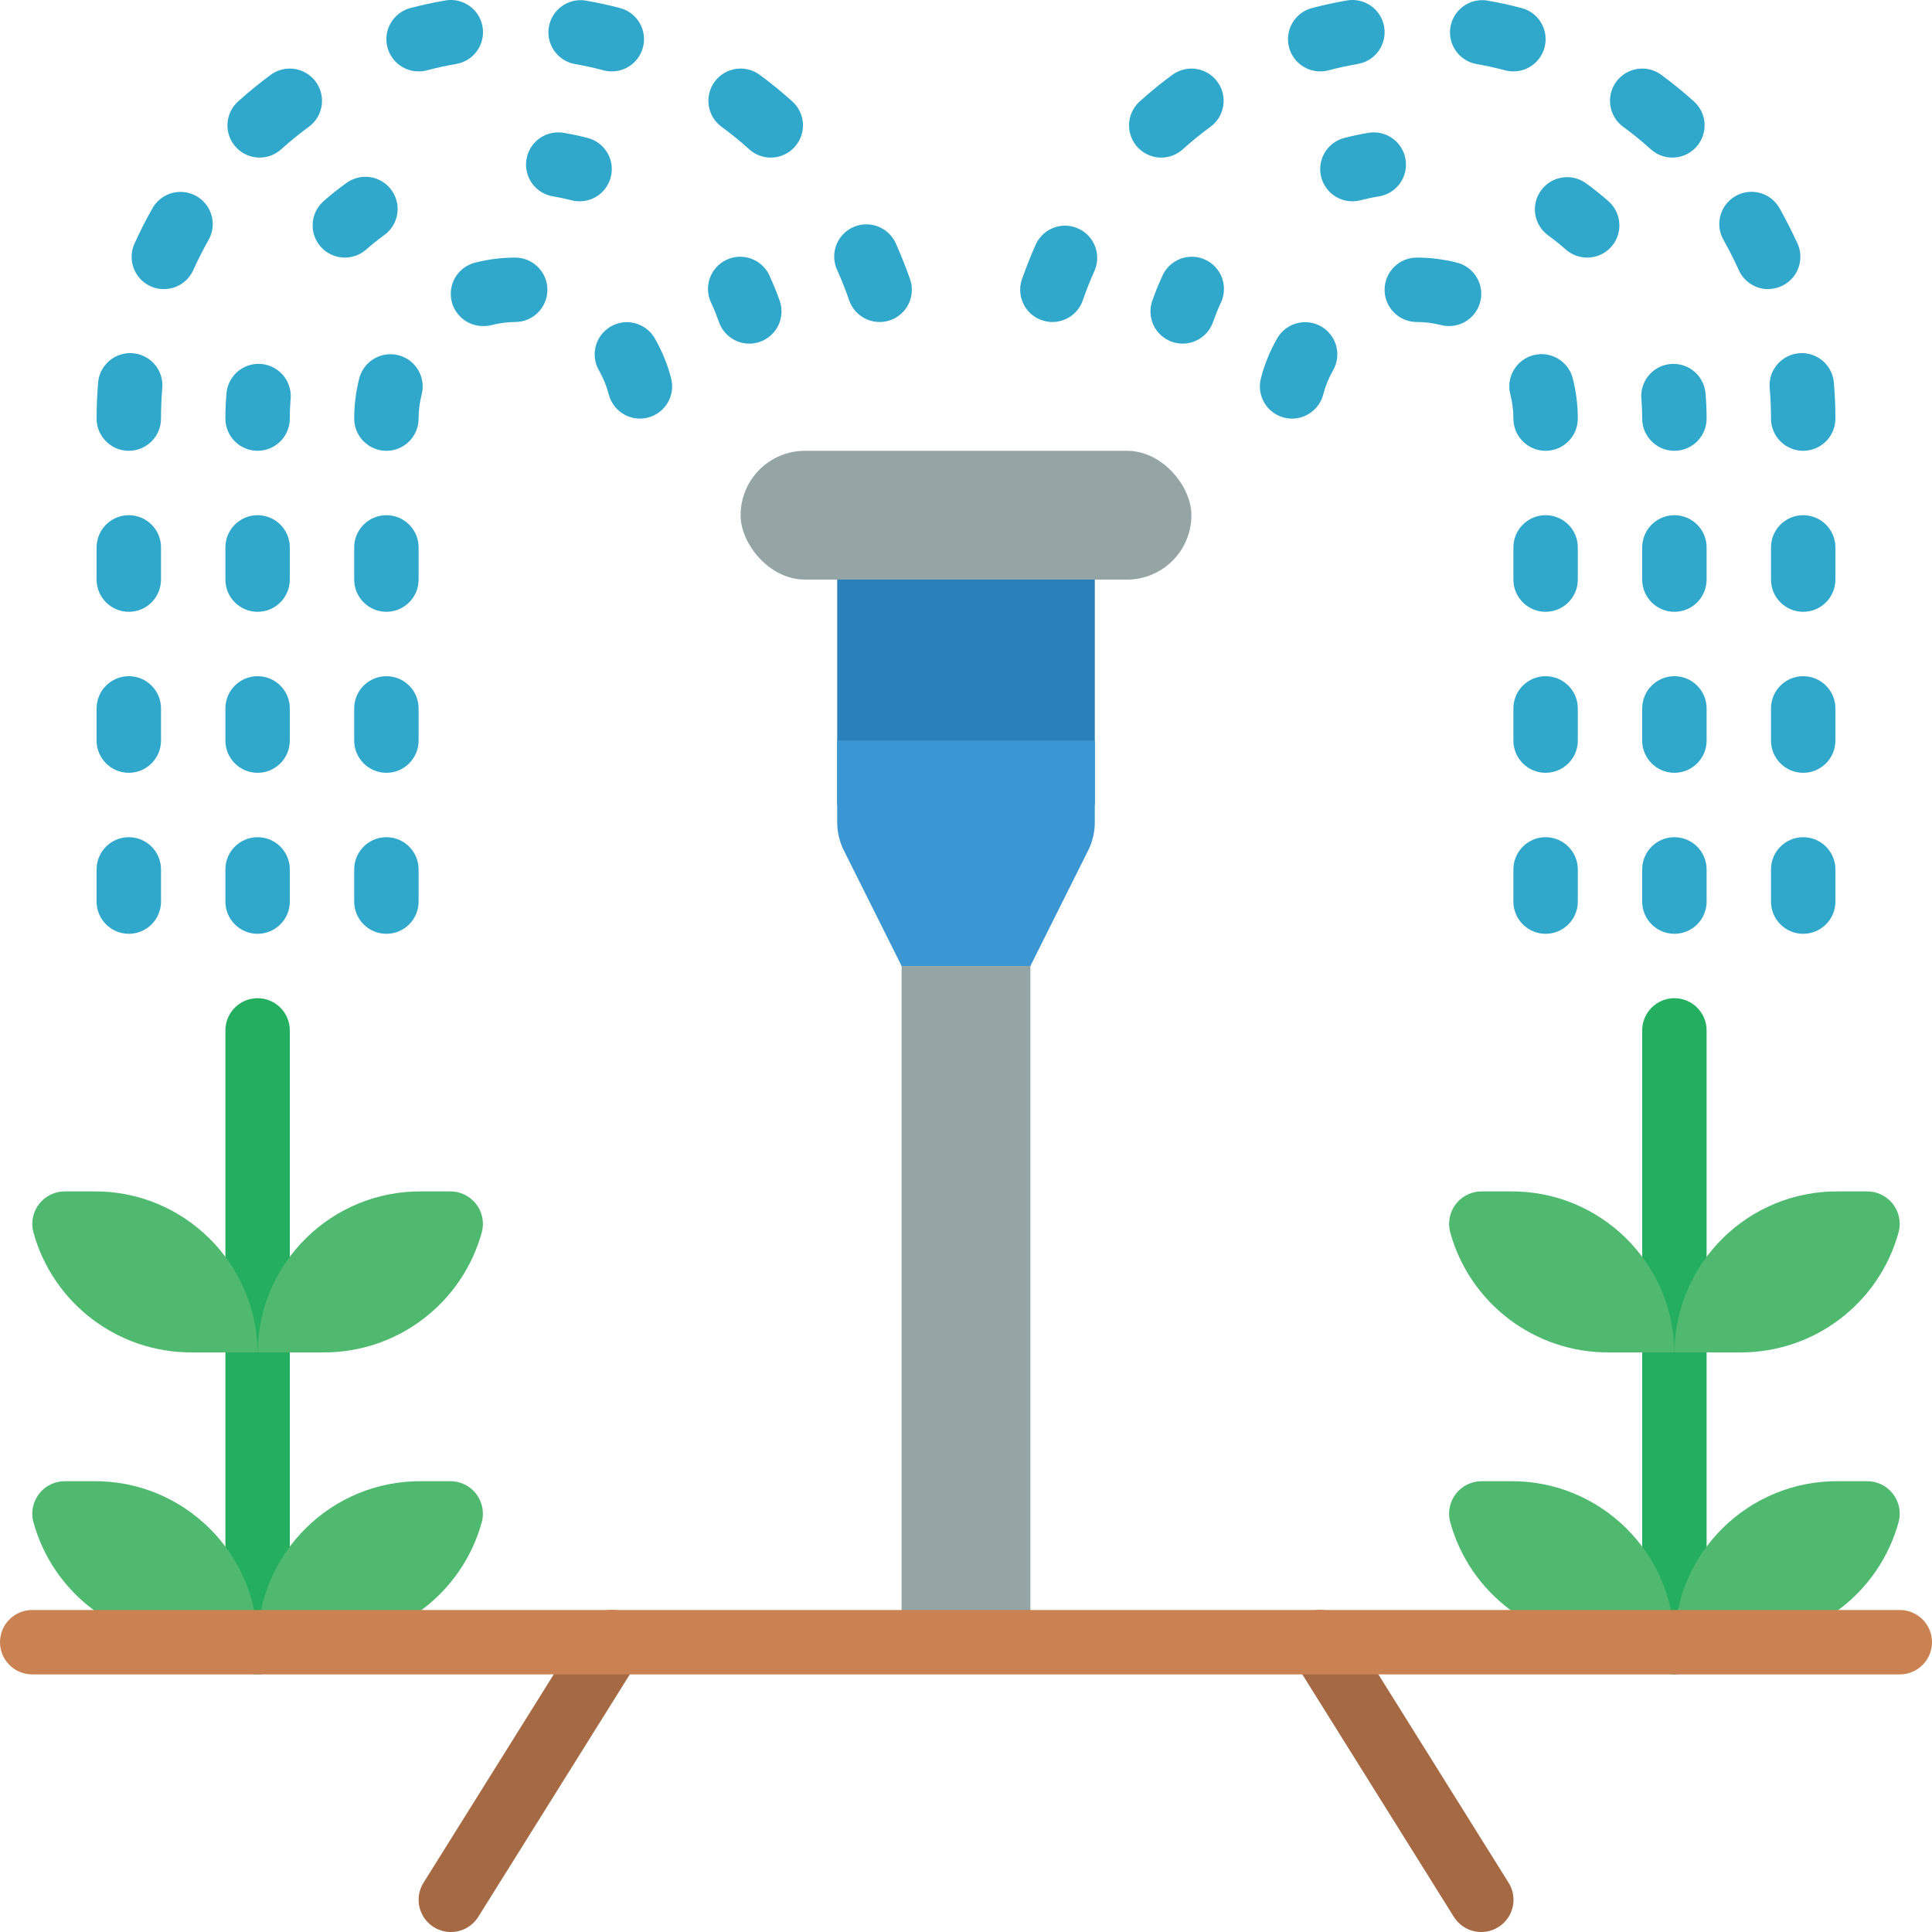 <svg height="512" viewBox="0 0 60 60" width="512" xmlns="http://www.w3.org/2000/svg"><g id="Page-1" fill="none" fill-rule="evenodd"><g id="037---Sprinkler" fill-rule="nonzero" transform="translate(0 -1)"><path id="Rectangle-path" d="m28 30h4v22h-4z" fill="#95a5a5"/><path id="Shape" d="m14 61c-.363-0-.698-.198-.874-.516-.176-.318-.166-.706.027-1.014l5-8c.293-.469.911-.613 1.38-.32s.613.911.32 1.38l-5 8c-.184.294-.506.472-.853.47z" fill="#a56a43"/><path id="Shape" d="m46 61c-.345 0-.666-.177-.849-.47l-5-8c-.189-.304-.202-.685-.034-1.001.168-.316.492-.518.85-.53s.695.167.884.471l5 8c.193.309.203.698.026 1.016-.177.318-.513.515-.877.514z" fill="#a56a43"/><path id="Shape" d="m8 53c-.552 0-1-.448-1-1v-19c0-.552.448-1 1-1s1 .448 1 1v19c0 .552-.448 1-1 1z" fill="#24ae5f"/><path id="Shape" d="m52 53c-.552 0-1-.448-1-1v-19c0-.552.448-1 1-1s1 .448 1 1v19c0 .552-.448 1-1 1z" fill="#24ae5f"/><path id="Shape" d="m8 52h-2.037c-2.303.013-4.327-1.525-4.931-3.748-.075-.304-.005-.625.189-.87s.491-.386.804-.382h.883c2.786-.024 5.066 2.214 5.092 5z" fill="#4fba6f"/><path id="Shape" d="m13.975 47c.313-.004.609.137.804.382.194.245.264.566.189.87-.604 2.223-2.628 3.761-4.931 3.748h-2.037c.026-2.786 2.306-5.024 5.092-5z" fill="#4fba6f"/><path id="Shape" d="m52 52h-2.037c-2.303.013-4.327-1.525-4.931-3.748-.075-.304-.005-.625.189-.87.194-.245.491-.386.804-.382h.883c2.786-.024 5.066 2.214 5.092 5z" fill="#4fba6f"/><path id="Shape" d="m57.975 47c.313-.004.609.137.804.382.194.245.264.566.189.87-.604 2.223-2.628 3.761-4.931 3.748h-2.037c.026-2.786 2.306-5.024 5.092-5z" fill="#4fba6f"/><path id="Shape" d="m8 43h-2.037c-2.303.013-4.327-1.525-4.931-3.748-.075-.304-.005-.625.189-.87s.491-.386.804-.382h.883c2.786-.024 5.066 2.214 5.092 5z" fill="#4fba6f"/><path id="Shape" d="m13.975 38c.313-.004.609.137.804.382.194.245.264.566.189.87-.604 2.223-2.628 3.761-4.931 3.748h-2.037c.026-2.786 2.306-5.024 5.092-5z" fill="#4fba6f"/><path id="Shape" d="m52 43h-2.037c-2.303.013-4.327-1.525-4.931-3.748-.075-.304-.005-.625.189-.87.194-.245.491-.386.804-.382h.883c2.786-.024 5.066 2.214 5.092 5z" fill="#4fba6f"/><path id="Shape" d="m57.975 38c.313-.004.609.137.804.382.194.245.264.566.189.87-.604 2.223-2.628 3.761-4.931 3.748h-2.037c.026-2.786 2.306-5.024 5.092-5z" fill="#4fba6f"/><path id="Rectangle-path" d="m26 18h8v8h-8z" fill="#2980ba"/><path id="Shape" d="m59 53h-58c-.552 0-1-.448-1-1s.448-1 1-1h58c.552 0 1 .448 1 1s-.448 1-1 1z" fill="#cb8252"/><path id="Shape" d="m34 24-0 2.53c.001.309-.071.614-.21.89l-1.79 3.58h-4l-1.79-3.58c-.139-.276-.211-.581-.21-.89l-0-2.53z" fill="#3b97d3"/><rect id="Rectangle-path" fill="#95a5a5" height="4" rx="2" width="14" x="23" y="15"/><g fill="#2fa8cc"><path id="Shape" d="m27.317 11c-.425-0-.804-.269-.944-.671-.111-.321-.236-.635-.373-.94-.152-.327-.116-.71.093-1.003s.56-.451.919-.413c.358.038.668.265.812.596.161.359.307.726.438 1.1.107.306.06.645-.128.91-.188.265-.492.422-.817.421z"/><path id="Shape" d="m23.271 11.672c-.424-0-.801-.268-.942-.667-.071-.2-.149-.4-.237-.587-.162-.326-.133-.715.074-1.014.207-.299.561-.462.923-.425.362.037.676.268.818.603.113.247.215.5.306.756.108.306.062.646-.126.911-.188.265-.492.423-.817.423z"/><path id="Shape" d="m23.937 5.894c-.247 0-.485-.091-.668-.257-.275-.248-.562-.481-.861-.7-.445-.327-.541-.953-.214-1.399s.953-.541 1.399-.214c.352.259.69.535 1.014.827.308.277.413.715.264 1.101s-.519.642-.933.642z"/><path id="Shape" d="m19 3.217c-.086 0-.172-.011-.256-.033-.3-.079-.6-.145-.914-.2-.529-.109-.876-.617-.784-1.149.092-.532.589-.895 1.123-.821.368.064.729.142 1.086.236.486.128.802.597.737 1.096-.065.498-.489.872-.992.871z"/><path id="Shape" d="m18 7.252c-.084 0-.168-.011-.249-.032-.191-.049-.383-.09-.579-.122-.352-.059-.647-.301-.772-.636-.125-.335-.062-.711.165-.987.227-.276.584-.409.937-.35.253.042.5.095.745.158.489.125.808.593.745 1.093s-.488.876-.992.876z"/><path id="Shape" d="m13 3.217c-.503 0-.927-.373-.992-.871-.065-.498.251-.967.737-1.096.357-.094.718-.172 1.086-.236.545-.093 1.062.272 1.155.817s-.272 1.062-.817 1.155c-.31.053-.614.119-.914.2-.083.021-.169.031-.255.031z"/><path id="Shape" d="m8.062 5.894c-.414-.001-.784-.256-.932-.642-.148-.386-.043-.824.264-1.101.324-.292.662-.568 1.014-.827.288-.212.667-.253.994-.109.327.144.553.451.592.806.039.355-.114.704-.402.916-.299.219-.586.452-.861.7-.183.166-.422.258-.669.257z"/><path id="Shape" d="m10.71 9c-.416 0-.789-.257-.936-.646s-.038-.829.274-1.104c.224-.2.457-.386.7-.559.29-.217.674-.261 1.005-.115.331.147.557.461.591.821s-.13.711-.428.917c-.188.137-.37.282-.544.436-.183.161-.418.25-.662.25z"/><path id="Shape" d="m5.087 9.979c-.339-0-.655-.173-.839-.458-.184-.285-.211-.644-.072-.953.17-.378.356-.745.559-1.1.176-.311.504-.505.862-.508.357-.003.689.185.871.492.181.308.185.689.009 1-.172.304-.331.617-.476.939-.162.358-.52.588-.913.587z"/><path id="Shape" d="m4 15c-.552 0-1-.448-1-1 0-.365.015-.726.045-1.083.018-.365.234-.69.562-.85.329-.159.718-.127 1.016.085s.456.568.414.931c-.024.3-.037.608-.037.917 0 .552-.448 1-1 1z"/><path id="Shape" d="m8 15c-.552 0-1-.448-1-1 0-.254.01-.505.031-.753.02-.364.236-.689.564-.847.328-.158.717-.126 1.014.086.297.211.456.567.414.929-.015.192-.023.385-.023.585 0 .552-.448 1-1 1z"/><path id="Shape" d="m36.729 11.672c-.325 0-.629-.158-.817-.423-.188-.265-.234-.605-.126-.911.091-.258.193-.509.306-.756.143-.335.456-.566.818-.603.362-.037.716.126.923.425.207.299.236.687.074 1.014-.088.191-.166.387-.237.587-.141.399-.518.667-.942.667z"/><path id="Shape" d="m42 7.252c-.504-0-.929-.375-.992-.876s.257-.969.745-1.093c.245-.063.492-.116.745-.158.352-.059.71.075.937.35.227.276.29.652.165.987s-.419.577-.772.636c-.2.032-.388.073-.579.122-.081.021-.165.032-.249.032z"/><path id="Shape" d="m49.29 9c-.244 0-.479-.089-.662-.25-.174-.154-.356-.3-.544-.436-.448-.323-.551-.948-.228-1.396s.948-.551 1.396-.228c.243.175.476.362.7.559.313.275.422.715.275 1.105-.147.39-.521.647-.937.646z"/><path id="Shape" d="m52 15c-.552 0-1-.448-1-1 0-.2-.008-.393-.023-.585-.042-.362.117-.718.414-.929.297-.211.686-.244 1.014-.086s.544.483.564.847c.021.248.031.499.031.753 0 .552-.448 1-1 1z"/><path id="Shape" d="m32.683 11c-.324 0-.628-.156-.816-.421-.188-.264-.236-.603-.129-.908.133-.376.279-.743.438-1.1.236-.486.816-.696 1.308-.475s.721.793.516 1.293c-.138.306-.262.619-.373.94-.14.402-.519.671-.944.671z"/><path id="Shape" d="m36.062 5.894c-.414-.001-.784-.256-.932-.642-.148-.386-.043-.824.264-1.101.324-.292.662-.568 1.014-.827.445-.327 1.072-.231 1.399.215.327.445.231 1.072-.214 1.398-.299.219-.586.452-.861.7-.183.166-.422.258-.669.257z"/><path id="Shape" d="m41 3.217c-.503 0-.927-.373-.992-.871-.065-.498.251-.967.737-1.096.357-.094.718-.172 1.086-.236.545-.093 1.062.272 1.155.817s-.272 1.062-.817 1.155c-.31.053-.614.119-.914.2-.083.021-.169.031-.255.031z"/><path id="Shape" d="m47 3.217c-.086 0-.172-.011-.256-.033-.3-.079-.6-.145-.914-.2-.529-.109-.876-.617-.784-1.149.092-.532.589-.895 1.123-.821.368.064.729.142 1.086.236.486.128.802.597.737 1.096-.065.498-.489.872-.992.871z"/><path id="Shape" d="m51.937 5.894c-.247 0-.485-.091-.668-.257-.275-.248-.562-.481-.861-.7-.445-.327-.541-.953-.214-1.399s.953-.541 1.399-.214c.352.259.69.535 1.014.827.308.277.413.715.264 1.101s-.519.642-.933.642z"/><path id="Shape" d="m54.913 9.979c-.394 0-.751-.231-.913-.59-.145-.322-.304-.635-.476-.939-.272-.481-.103-1.091.378-1.363s1.091-.103 1.363.378c.2.358.386.725.559 1.1.139.309.113.668-.072.953-.184.285-.5.457-.839.458z"/><path id="Shape" d="m56 15c-.552 0-1-.448-1-1 0-.309-.013-.615-.037-.917-.042-.363.116-.72.414-.931.298-.212.687-.244 1.016-.085s.544.485.562.85c.03.357.045.718.045 1.083 0 .552-.448 1-1 1z"/><path id="Shape" d="m19.873 14c-.456-.001-.853-.309-.967-.75-.068-.263-.172-.515-.307-.75-.272-.478-.107-1.085.369-1.36.476-.275 1.085-.114 1.363.36.226.392.398.812.511 1.25.138.535-.183 1.08-.718 1.218-.082.021-.166.032-.251.032z"/><path id="Shape" d="m15 11.126c-.504 0-.93-.375-.993-.875s.256-.969.745-1.094c.408-.104.827-.157 1.248-.157.552 0 1 .448 1 1 0 .552-.448 1-1 1-.254.002-.506.035-.751.1-.082.019-.165.028-.249.026z"/><path id="Shape" d="m12 15c-.552 0-1-.448-1-1 0-.421.053-.841.157-1.249.138-.535.684-.857 1.219-.719.535.138.857.684.719 1.219-.063.245-.095.496-.095.749 0 .552-.448 1-1 1z"/><path id="Shape" d="m40.127 14c-.085 0-.169-.011-.251-.032-.535-.138-.856-.683-.718-1.218.113-.438.285-.858.511-1.25.278-.474.887-.635 1.363-.36.476.275.641.882.369 1.36-.135.235-.239.487-.307.75-.114.441-.511.749-.967.75z"/><path id="Shape" d="m45 11.126c-.084-0-.168-.01-.25-.031-.245-.063-.497-.095-.75-.095-.552 0-1-.448-1-1 0-.552.448-1 1-1 .421 0.0.841.053 1.249.157.489.125.808.594.745 1.094-.063.501-.49.876-.994.875z"/><path id="Shape" d="m48 15c-.552 0-1-.448-1-1 0-.253-.032-.506-.095-.751-.138-.535.184-1.081.719-1.219s1.081.184 1.219.719c.104.409.157.829.157 1.251 0 .552-.448 1-1 1z"/><path id="Shape" d="m4 20c-.552 0-1-.448-1-1v-1c0-.552.448-1 1-1s1 .448 1 1v1c0 .552-.448 1-1 1z"/><path id="Shape" d="m8 20c-.552 0-1-.448-1-1v-1c0-.552.448-1 1-1s1 .448 1 1v1c0 .552-.448 1-1 1z"/><path id="Shape" d="m12 20c-.552 0-1-.448-1-1v-1c0-.552.448-1 1-1s1 .448 1 1v1c0 .552-.448 1-1 1z"/><path id="Shape" d="m48 20c-.552 0-1-.448-1-1v-1c0-.552.448-1 1-1s1 .448 1 1v1c0 .552-.448 1-1 1z"/><path id="Shape" d="m52 20c-.552 0-1-.448-1-1v-1c0-.552.448-1 1-1s1 .448 1 1v1c0 .552-.448 1-1 1z"/><path id="Shape" d="m56 20c-.552 0-1-.448-1-1v-1c0-.552.448-1 1-1s1 .448 1 1v1c0 .552-.448 1-1 1z"/><path id="Shape" d="m4 25c-.552 0-1-.448-1-1v-1c0-.552.448-1 1-1s1 .448 1 1v1c0 .552-.448 1-1 1z"/><path id="Shape" d="m8 25c-.552 0-1-.448-1-1v-1c0-.552.448-1 1-1s1 .448 1 1v1c0 .552-.448 1-1 1z"/><path id="Shape" d="m12 25c-.552 0-1-.448-1-1v-1c0-.552.448-1 1-1s1 .448 1 1v1c0 .552-.448 1-1 1z"/><path id="Shape" d="m48 25c-.552 0-1-.448-1-1v-1c0-.552.448-1 1-1s1 .448 1 1v1c0 .552-.448 1-1 1z"/><path id="Shape" d="m52 25c-.552 0-1-.448-1-1v-1c0-.552.448-1 1-1s1 .448 1 1v1c0 .552-.448 1-1 1z"/><path id="Shape" d="m56 25c-.552 0-1-.448-1-1v-1c0-.552.448-1 1-1s1 .448 1 1v1c0 .552-.448 1-1 1z"/><path id="Shape" d="m4 30c-.552 0-1-.448-1-1v-1c0-.552.448-1 1-1s1 .448 1 1v1c0 .552-.448 1-1 1z"/><path id="Shape" d="m8 30c-.552 0-1-.448-1-1v-1c0-.552.448-1 1-1s1 .448 1 1v1c0 .552-.448 1-1 1z"/><path id="Shape" d="m12 30c-.552 0-1-.448-1-1v-1c0-.552.448-1 1-1s1 .448 1 1v1c0 .552-.448 1-1 1z"/><path id="Shape" d="m48 30c-.552 0-1-.448-1-1v-1c0-.552.448-1 1-1s1 .448 1 1v1c0 .552-.448 1-1 1z"/><path id="Shape" d="m52 30c-.552 0-1-.448-1-1v-1c0-.552.448-1 1-1s1 .448 1 1v1c0 .552-.448 1-1 1z"/><path id="Shape" d="m56 30c-.552 0-1-.448-1-1v-1c0-.552.448-1 1-1s1 .448 1 1v1c0 .552-.448 1-1 1z"/></g></g></g></svg>
